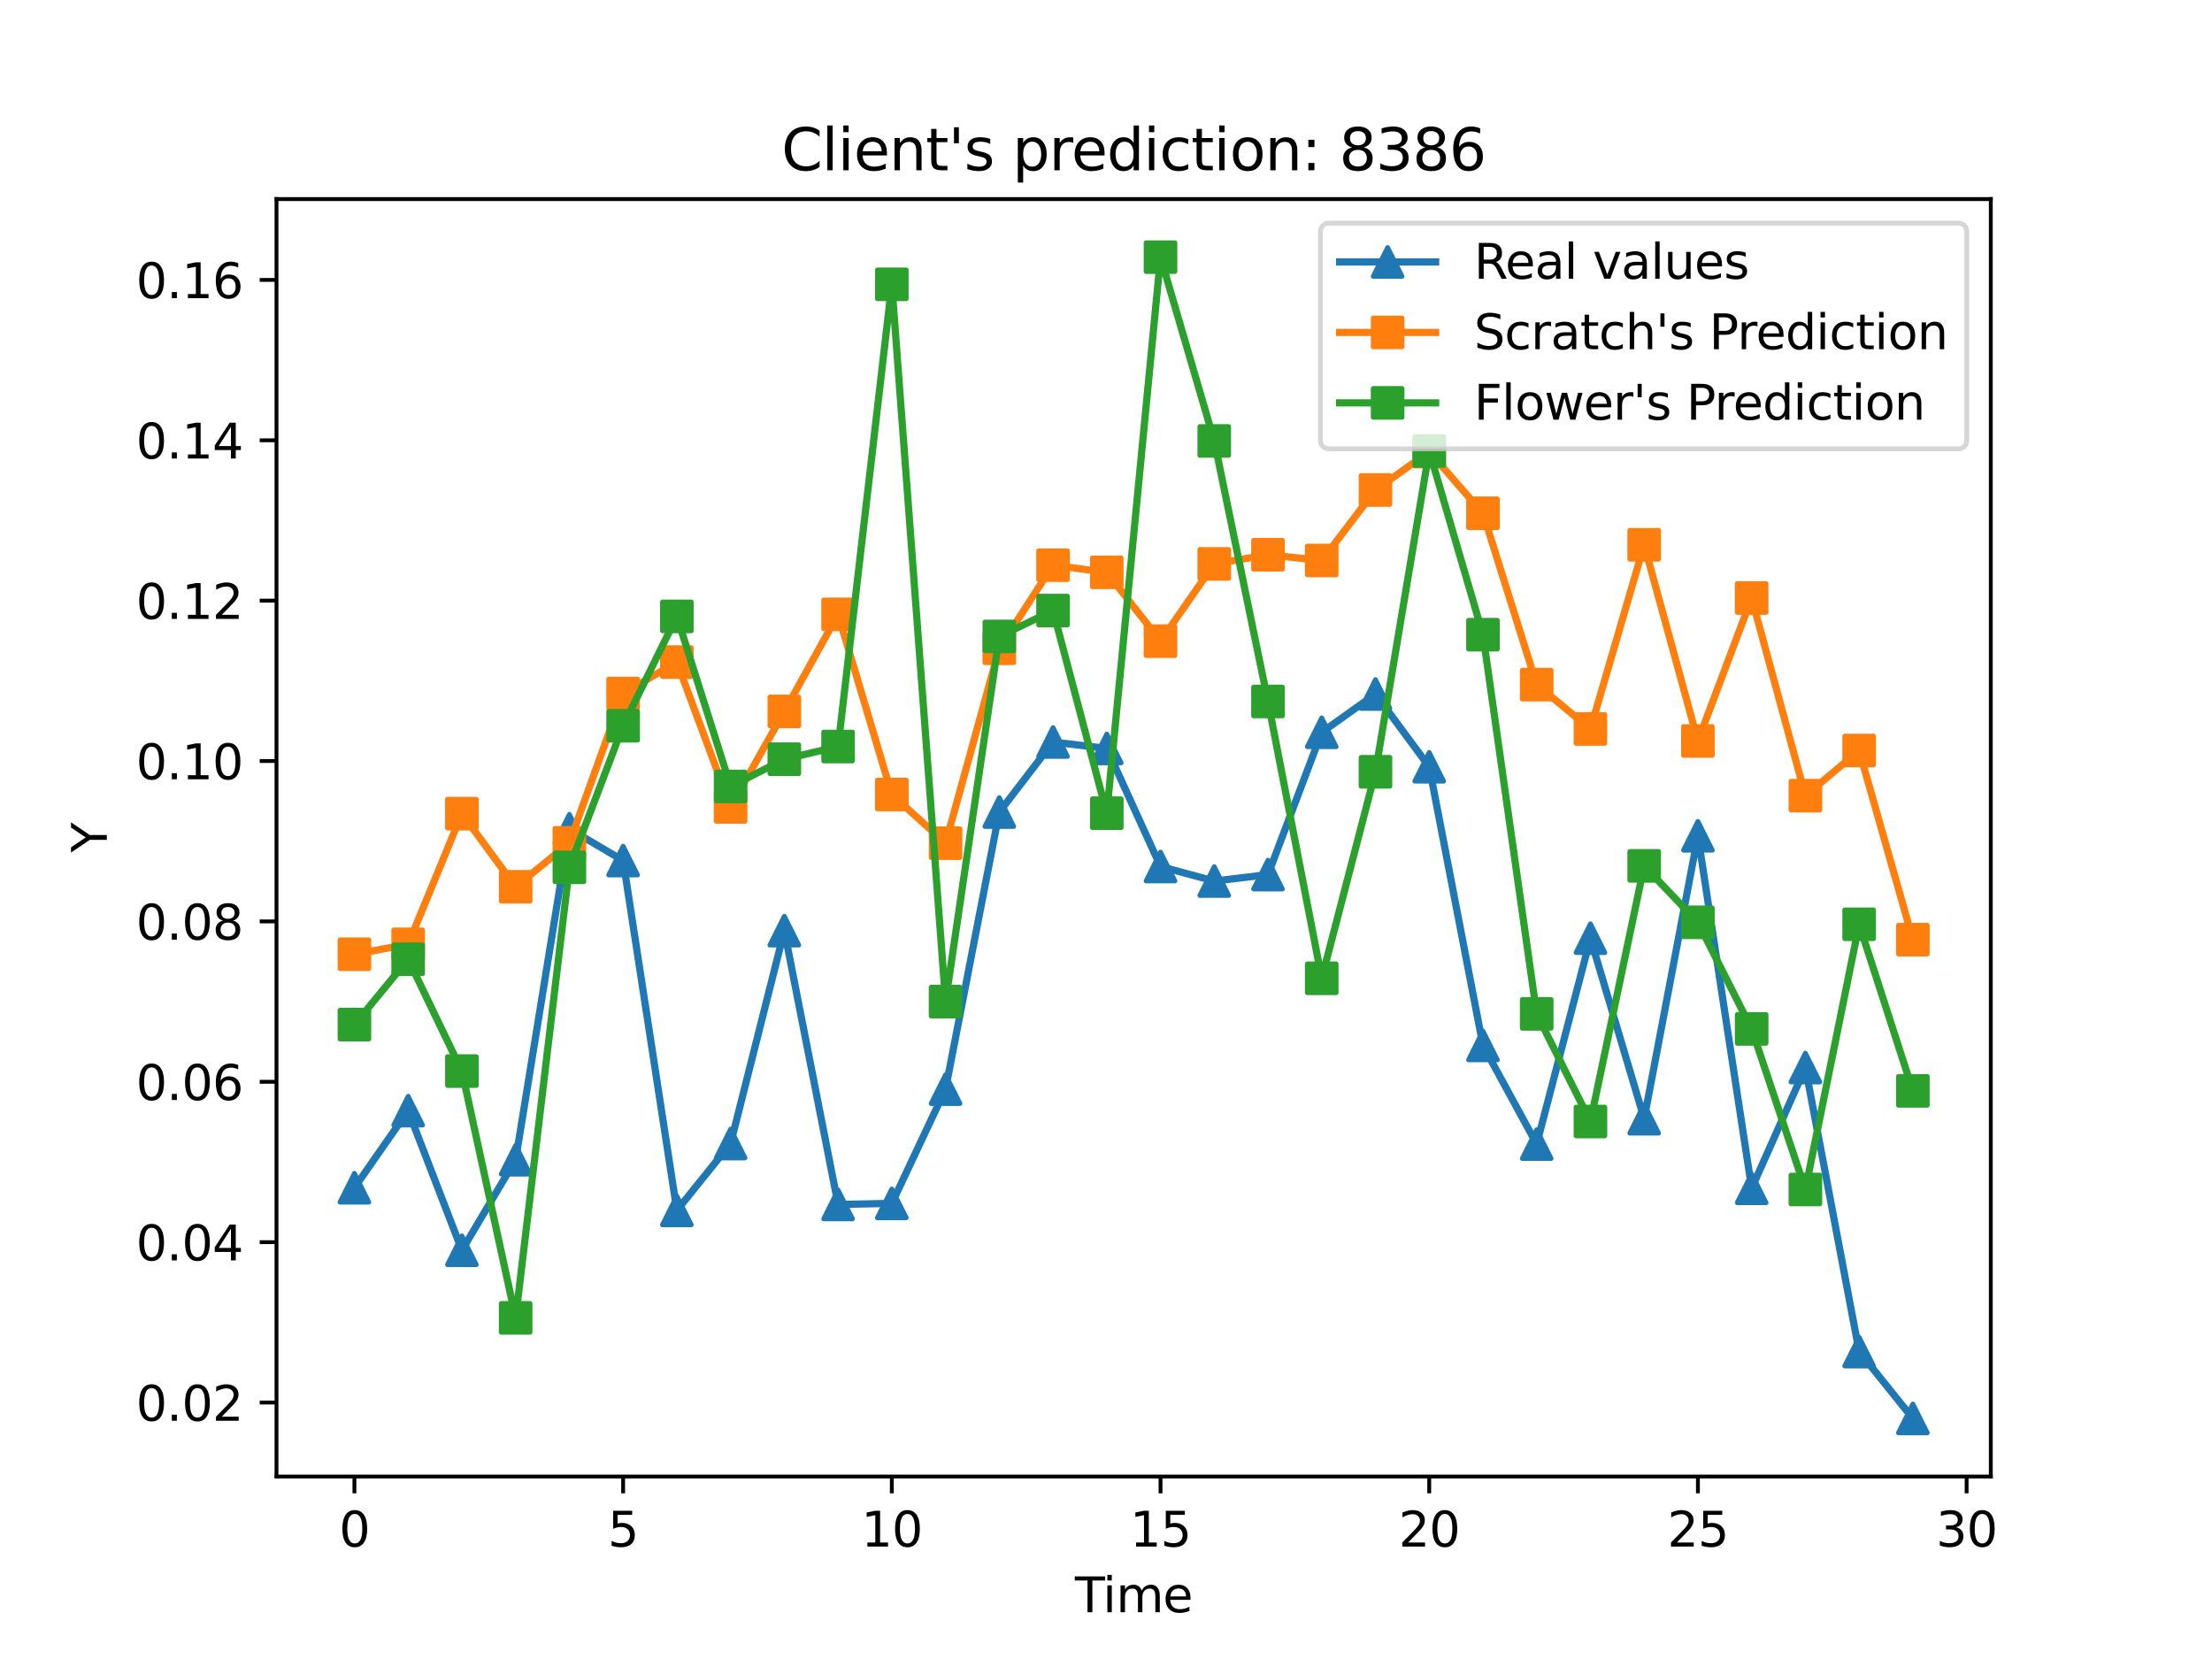 <?xml version="1.0" encoding="utf-8" standalone="no"?>
<!DOCTYPE svg PUBLIC "-//W3C//DTD SVG 1.1//EN"
  "http://www.w3.org/Graphics/SVG/1.1/DTD/svg11.dtd">
<svg xmlns:xlink="http://www.w3.org/1999/xlink" width="460.8pt" height="345.6pt" viewBox="0 0 460.8 345.6" xmlns="http://www.w3.org/2000/svg" version="1.1">
 <defs>
  <style type="text/css">*{stroke-linejoin: round; stroke-linecap: butt}</style>
 </defs>
 <g id="figure_1">
  <g id="patch_1">
   <path d="M 0 345.6 
L 460.8 345.6 
L 460.8 0 
L 0 0 
z
" style="fill: #ffffff"/>
  </g>
  <g id="axes_1">
   <g id="patch_2">
    <path d="M 57.6 307.584 
L 414.72 307.584 
L 414.72 41.472 
L 57.6 41.472 
z
" style="fill: #ffffff"/>
   </g>
   <g id="matplotlib.axis_1">
    <g id="xtick_1">
     <g id="line2d_1">
      <defs>
       <path id="me459cc3b93" d="M 0 0 
L 0 3.5 
" style="stroke: #000000; stroke-width: 0.8"/>
      </defs>
      <g>
       <use xlink:href="#me459cc3b93" x="73.833" y="307.584" style="stroke: #000000; stroke-width: 0.8"/>
      </g>
     </g>
     <g id="text_1">
      <!-- 0 -->
      <g transform="translate(70.651 322.182) scale(0.1 -0.1)">
       <defs>
        <path id="DejaVuSans-30" d="M 2034 4250 
Q 1547 4250 1301 3770 
Q 1056 3291 1056 2328 
Q 1056 1369 1301 889 
Q 1547 409 2034 409 
Q 2525 409 2770 889 
Q 3016 1369 3016 2328 
Q 3016 3291 2770 3770 
Q 2525 4250 2034 4250 
z
M 2034 4750 
Q 2819 4750 3233 4129 
Q 3647 3509 3647 2328 
Q 3647 1150 3233 529 
Q 2819 -91 2034 -91 
Q 1250 -91 836 529 
Q 422 1150 422 2328 
Q 422 3509 836 4129 
Q 1250 4750 2034 4750 
z
" transform="scale(0.016)"/>
       </defs>
       <use xlink:href="#DejaVuSans-30"/>
      </g>
     </g>
    </g>
    <g id="xtick_2">
     <g id="line2d_2">
      <g>
       <use xlink:href="#me459cc3b93" x="129.808" y="307.584" style="stroke: #000000; stroke-width: 0.8"/>
      </g>
     </g>
     <g id="text_2">
      <!-- 5 -->
      <g transform="translate(126.626 322.182) scale(0.1 -0.1)">
       <defs>
        <path id="DejaVuSans-35" d="M 691 4666 
L 3169 4666 
L 3169 4134 
L 1269 4134 
L 1269 2991 
Q 1406 3038 1543 3061 
Q 1681 3084 1819 3084 
Q 2600 3084 3056 2656 
Q 3513 2228 3513 1497 
Q 3513 744 3044 326 
Q 2575 -91 1722 -91 
Q 1428 -91 1123 -41 
Q 819 9 494 109 
L 494 744 
Q 775 591 1075 516 
Q 1375 441 1709 441 
Q 2250 441 2565 725 
Q 2881 1009 2881 1497 
Q 2881 1984 2565 2268 
Q 2250 2553 1709 2553 
Q 1456 2553 1204 2497 
Q 953 2441 691 2322 
L 691 4666 
z
" transform="scale(0.016)"/>
       </defs>
       <use xlink:href="#DejaVuSans-35"/>
      </g>
     </g>
    </g>
    <g id="xtick_3">
     <g id="line2d_3">
      <g>
       <use xlink:href="#me459cc3b93" x="185.783" y="307.584" style="stroke: #000000; stroke-width: 0.8"/>
      </g>
     </g>
     <g id="text_3">
      <!-- 10 -->
      <g transform="translate(179.42 322.182) scale(0.1 -0.1)">
       <defs>
        <path id="DejaVuSans-31" d="M 794 531 
L 1825 531 
L 1825 4091 
L 703 3866 
L 703 4441 
L 1819 4666 
L 2450 4666 
L 2450 531 
L 3481 531 
L 3481 0 
L 794 0 
L 794 531 
z
" transform="scale(0.016)"/>
       </defs>
       <use xlink:href="#DejaVuSans-31"/>
       <use xlink:href="#DejaVuSans-30" x="63.623"/>
      </g>
     </g>
    </g>
    <g id="xtick_4">
     <g id="line2d_4">
      <g>
       <use xlink:href="#me459cc3b93" x="241.757" y="307.584" style="stroke: #000000; stroke-width: 0.8"/>
      </g>
     </g>
     <g id="text_4">
      <!-- 15 -->
      <g transform="translate(235.395 322.182) scale(0.1 -0.1)">
       <use xlink:href="#DejaVuSans-31"/>
       <use xlink:href="#DejaVuSans-35" x="63.623"/>
      </g>
     </g>
    </g>
    <g id="xtick_5">
     <g id="line2d_5">
      <g>
       <use xlink:href="#me459cc3b93" x="297.732" y="307.584" style="stroke: #000000; stroke-width: 0.8"/>
      </g>
     </g>
     <g id="text_5">
      <!-- 20 -->
      <g transform="translate(291.37 322.182) scale(0.1 -0.1)">
       <defs>
        <path id="DejaVuSans-32" d="M 1228 531 
L 3431 531 
L 3431 0 
L 469 0 
L 469 531 
Q 828 903 1448 1529 
Q 2069 2156 2228 2338 
Q 2531 2678 2651 2914 
Q 2772 3150 2772 3378 
Q 2772 3750 2511 3984 
Q 2250 4219 1831 4219 
Q 1534 4219 1204 4116 
Q 875 4013 500 3803 
L 500 4441 
Q 881 4594 1212 4672 
Q 1544 4750 1819 4750 
Q 2544 4750 2975 4387 
Q 3406 4025 3406 3419 
Q 3406 3131 3298 2873 
Q 3191 2616 2906 2266 
Q 2828 2175 2409 1742 
Q 1991 1309 1228 531 
z
" transform="scale(0.016)"/>
       </defs>
       <use xlink:href="#DejaVuSans-32"/>
       <use xlink:href="#DejaVuSans-30" x="63.623"/>
      </g>
     </g>
    </g>
    <g id="xtick_6">
     <g id="line2d_6">
      <g>
       <use xlink:href="#me459cc3b93" x="353.707" y="307.584" style="stroke: #000000; stroke-width: 0.8"/>
      </g>
     </g>
     <g id="text_6">
      <!-- 25 -->
      <g transform="translate(347.345 322.182) scale(0.1 -0.1)">
       <use xlink:href="#DejaVuSans-32"/>
       <use xlink:href="#DejaVuSans-35" x="63.623"/>
      </g>
     </g>
    </g>
    <g id="xtick_7">
     <g id="line2d_7">
      <g>
       <use xlink:href="#me459cc3b93" x="409.682" y="307.584" style="stroke: #000000; stroke-width: 0.8"/>
      </g>
     </g>
     <g id="text_7">
      <!-- 30 -->
      <g transform="translate(403.32 322.182) scale(0.1 -0.1)">
       <defs>
        <path id="DejaVuSans-33" d="M 2597 2516 
Q 3050 2419 3304 2112 
Q 3559 1806 3559 1356 
Q 3559 666 3084 287 
Q 2609 -91 1734 -91 
Q 1441 -91 1130 -33 
Q 819 25 488 141 
L 488 750 
Q 750 597 1062 519 
Q 1375 441 1716 441 
Q 2309 441 2620 675 
Q 2931 909 2931 1356 
Q 2931 1769 2642 2001 
Q 2353 2234 1838 2234 
L 1294 2234 
L 1294 2753 
L 1863 2753 
Q 2328 2753 2575 2939 
Q 2822 3125 2822 3475 
Q 2822 3834 2567 4026 
Q 2313 4219 1838 4219 
Q 1578 4219 1281 4162 
Q 984 4106 628 3988 
L 628 4550 
Q 988 4650 1302 4700 
Q 1616 4750 1894 4750 
Q 2613 4750 3031 4423 
Q 3450 4097 3450 3541 
Q 3450 3153 3228 2886 
Q 3006 2619 2597 2516 
z
" transform="scale(0.016)"/>
       </defs>
       <use xlink:href="#DejaVuSans-33"/>
       <use xlink:href="#DejaVuSans-30" x="63.623"/>
      </g>
     </g>
    </g>
    <g id="text_8">
     <!-- Time -->
     <g transform="translate(223.926 335.861) scale(0.1 -0.1)">
      <defs>
       <path id="DejaVuSans-54" d="M -19 4666 
L 3928 4666 
L 3928 4134 
L 2272 4134 
L 2272 0 
L 1638 0 
L 1638 4134 
L -19 4134 
L -19 4666 
z
" transform="scale(0.016)"/>
       <path id="DejaVuSans-69" d="M 603 3500 
L 1178 3500 
L 1178 0 
L 603 0 
L 603 3500 
z
M 603 4863 
L 1178 4863 
L 1178 4134 
L 603 4134 
L 603 4863 
z
" transform="scale(0.016)"/>
       <path id="DejaVuSans-6d" d="M 3328 2828 
Q 3544 3216 3844 3400 
Q 4144 3584 4550 3584 
Q 5097 3584 5394 3201 
Q 5691 2819 5691 2113 
L 5691 0 
L 5113 0 
L 5113 2094 
Q 5113 2597 4934 2840 
Q 4756 3084 4391 3084 
Q 3944 3084 3684 2787 
Q 3425 2491 3425 1978 
L 3425 0 
L 2847 0 
L 2847 2094 
Q 2847 2600 2669 2842 
Q 2491 3084 2119 3084 
Q 1678 3084 1418 2786 
Q 1159 2488 1159 1978 
L 1159 0 
L 581 0 
L 581 3500 
L 1159 3500 
L 1159 2956 
Q 1356 3278 1631 3431 
Q 1906 3584 2284 3584 
Q 2666 3584 2933 3390 
Q 3200 3197 3328 2828 
z
" transform="scale(0.016)"/>
       <path id="DejaVuSans-65" d="M 3597 1894 
L 3597 1613 
L 953 1613 
Q 991 1019 1311 708 
Q 1631 397 2203 397 
Q 2534 397 2845 478 
Q 3156 559 3463 722 
L 3463 178 
Q 3153 47 2828 -22 
Q 2503 -91 2169 -91 
Q 1331 -91 842 396 
Q 353 884 353 1716 
Q 353 2575 817 3079 
Q 1281 3584 2069 3584 
Q 2775 3584 3186 3129 
Q 3597 2675 3597 1894 
z
M 3022 2063 
Q 3016 2534 2758 2815 
Q 2500 3097 2075 3097 
Q 1594 3097 1305 2825 
Q 1016 2553 972 2059 
L 3022 2063 
z
" transform="scale(0.016)"/>
      </defs>
      <use xlink:href="#DejaVuSans-54"/>
      <use xlink:href="#DejaVuSans-69" x="57.959"/>
      <use xlink:href="#DejaVuSans-6d" x="85.742"/>
      <use xlink:href="#DejaVuSans-65" x="183.154"/>
     </g>
    </g>
   </g>
   <g id="matplotlib.axis_2">
    <g id="ytick_1">
     <g id="line2d_8">
      <defs>
       <path id="m6d11e65c8b" d="M 0 0 
L -3.5 0 
" style="stroke: #000000; stroke-width: 0.8"/>
      </defs>
      <g>
       <use xlink:href="#m6d11e65c8b" x="57.6" y="292.171" style="stroke: #000000; stroke-width: 0.8"/>
      </g>
     </g>
     <g id="text_9">
      <!-- 0.02 -->
      <g transform="translate(28.334 295.97) scale(0.1 -0.1)">
       <defs>
        <path id="DejaVuSans-2e" d="M 684 794 
L 1344 794 
L 1344 0 
L 684 0 
L 684 794 
z
" transform="scale(0.016)"/>
       </defs>
       <use xlink:href="#DejaVuSans-30"/>
       <use xlink:href="#DejaVuSans-2e" x="63.623"/>
       <use xlink:href="#DejaVuSans-30" x="95.41"/>
       <use xlink:href="#DejaVuSans-32" x="159.033"/>
      </g>
     </g>
    </g>
    <g id="ytick_2">
     <g id="line2d_9">
      <g>
       <use xlink:href="#m6d11e65c8b" x="57.6" y="258.763" style="stroke: #000000; stroke-width: 0.8"/>
      </g>
     </g>
     <g id="text_10">
      <!-- 0.04 -->
      <g transform="translate(28.334 262.562) scale(0.1 -0.1)">
       <defs>
        <path id="DejaVuSans-34" d="M 2419 4116 
L 825 1625 
L 2419 1625 
L 2419 4116 
z
M 2253 4666 
L 3047 4666 
L 3047 1625 
L 3713 1625 
L 3713 1100 
L 3047 1100 
L 3047 0 
L 2419 0 
L 2419 1100 
L 313 1100 
L 313 1709 
L 2253 4666 
z
" transform="scale(0.016)"/>
       </defs>
       <use xlink:href="#DejaVuSans-30"/>
       <use xlink:href="#DejaVuSans-2e" x="63.623"/>
       <use xlink:href="#DejaVuSans-30" x="95.41"/>
       <use xlink:href="#DejaVuSans-34" x="159.033"/>
      </g>
     </g>
    </g>
    <g id="ytick_3">
     <g id="line2d_10">
      <g>
       <use xlink:href="#m6d11e65c8b" x="57.6" y="225.354" style="stroke: #000000; stroke-width: 0.8"/>
      </g>
     </g>
     <g id="text_11">
      <!-- 0.06 -->
      <g transform="translate(28.334 229.153) scale(0.1 -0.1)">
       <defs>
        <path id="DejaVuSans-36" d="M 2113 2584 
Q 1688 2584 1439 2293 
Q 1191 2003 1191 1497 
Q 1191 994 1439 701 
Q 1688 409 2113 409 
Q 2538 409 2786 701 
Q 3034 994 3034 1497 
Q 3034 2003 2786 2293 
Q 2538 2584 2113 2584 
z
M 3366 4563 
L 3366 3988 
Q 3128 4100 2886 4159 
Q 2644 4219 2406 4219 
Q 1781 4219 1451 3797 
Q 1122 3375 1075 2522 
Q 1259 2794 1537 2939 
Q 1816 3084 2150 3084 
Q 2853 3084 3261 2657 
Q 3669 2231 3669 1497 
Q 3669 778 3244 343 
Q 2819 -91 2113 -91 
Q 1303 -91 875 529 
Q 447 1150 447 2328 
Q 447 3434 972 4092 
Q 1497 4750 2381 4750 
Q 2619 4750 2861 4703 
Q 3103 4656 3366 4563 
z
" transform="scale(0.016)"/>
       </defs>
       <use xlink:href="#DejaVuSans-30"/>
       <use xlink:href="#DejaVuSans-2e" x="63.623"/>
       <use xlink:href="#DejaVuSans-30" x="95.41"/>
       <use xlink:href="#DejaVuSans-36" x="159.033"/>
      </g>
     </g>
    </g>
    <g id="ytick_4">
     <g id="line2d_11">
      <g>
       <use xlink:href="#m6d11e65c8b" x="57.6" y="191.946" style="stroke: #000000; stroke-width: 0.8"/>
      </g>
     </g>
     <g id="text_12">
      <!-- 0.08 -->
      <g transform="translate(28.334 195.745) scale(0.1 -0.1)">
       <defs>
        <path id="DejaVuSans-38" d="M 2034 2216 
Q 1584 2216 1326 1975 
Q 1069 1734 1069 1313 
Q 1069 891 1326 650 
Q 1584 409 2034 409 
Q 2484 409 2743 651 
Q 3003 894 3003 1313 
Q 3003 1734 2745 1975 
Q 2488 2216 2034 2216 
z
M 1403 2484 
Q 997 2584 770 2862 
Q 544 3141 544 3541 
Q 544 4100 942 4425 
Q 1341 4750 2034 4750 
Q 2731 4750 3128 4425 
Q 3525 4100 3525 3541 
Q 3525 3141 3298 2862 
Q 3072 2584 2669 2484 
Q 3125 2378 3379 2068 
Q 3634 1759 3634 1313 
Q 3634 634 3220 271 
Q 2806 -91 2034 -91 
Q 1263 -91 848 271 
Q 434 634 434 1313 
Q 434 1759 690 2068 
Q 947 2378 1403 2484 
z
M 1172 3481 
Q 1172 3119 1398 2916 
Q 1625 2713 2034 2713 
Q 2441 2713 2670 2916 
Q 2900 3119 2900 3481 
Q 2900 3844 2670 4047 
Q 2441 4250 2034 4250 
Q 1625 4250 1398 4047 
Q 1172 3844 1172 3481 
z
" transform="scale(0.016)"/>
       </defs>
       <use xlink:href="#DejaVuSans-30"/>
       <use xlink:href="#DejaVuSans-2e" x="63.623"/>
       <use xlink:href="#DejaVuSans-30" x="95.41"/>
       <use xlink:href="#DejaVuSans-38" x="159.033"/>
      </g>
     </g>
    </g>
    <g id="ytick_5">
     <g id="line2d_12">
      <g>
       <use xlink:href="#m6d11e65c8b" x="57.6" y="158.537" style="stroke: #000000; stroke-width: 0.8"/>
      </g>
     </g>
     <g id="text_13">
      <!-- 0.10 -->
      <g transform="translate(28.334 162.336) scale(0.1 -0.1)">
       <use xlink:href="#DejaVuSans-30"/>
       <use xlink:href="#DejaVuSans-2e" x="63.623"/>
       <use xlink:href="#DejaVuSans-31" x="95.41"/>
       <use xlink:href="#DejaVuSans-30" x="159.033"/>
      </g>
     </g>
    </g>
    <g id="ytick_6">
     <g id="line2d_13">
      <g>
       <use xlink:href="#m6d11e65c8b" x="57.6" y="125.128" style="stroke: #000000; stroke-width: 0.8"/>
      </g>
     </g>
     <g id="text_14">
      <!-- 0.12 -->
      <g transform="translate(28.334 128.928) scale(0.1 -0.1)">
       <use xlink:href="#DejaVuSans-30"/>
       <use xlink:href="#DejaVuSans-2e" x="63.623"/>
       <use xlink:href="#DejaVuSans-31" x="95.41"/>
       <use xlink:href="#DejaVuSans-32" x="159.033"/>
      </g>
     </g>
    </g>
    <g id="ytick_7">
     <g id="line2d_14">
      <g>
       <use xlink:href="#m6d11e65c8b" x="57.6" y="91.72" style="stroke: #000000; stroke-width: 0.8"/>
      </g>
     </g>
     <g id="text_15">
      <!-- 0.14 -->
      <g transform="translate(28.334 95.519) scale(0.1 -0.1)">
       <use xlink:href="#DejaVuSans-30"/>
       <use xlink:href="#DejaVuSans-2e" x="63.623"/>
       <use xlink:href="#DejaVuSans-31" x="95.41"/>
       <use xlink:href="#DejaVuSans-34" x="159.033"/>
      </g>
     </g>
    </g>
    <g id="ytick_8">
     <g id="line2d_15">
      <g>
       <use xlink:href="#m6d11e65c8b" x="57.6" y="58.311" style="stroke: #000000; stroke-width: 0.8"/>
      </g>
     </g>
     <g id="text_16">
      <!-- 0.16 -->
      <g transform="translate(28.334 62.111) scale(0.1 -0.1)">
       <use xlink:href="#DejaVuSans-30"/>
       <use xlink:href="#DejaVuSans-2e" x="63.623"/>
       <use xlink:href="#DejaVuSans-31" x="95.41"/>
       <use xlink:href="#DejaVuSans-36" x="159.033"/>
      </g>
     </g>
    </g>
    <g id="text_17">
     <!-- Y -->
     <g transform="translate(22.255 177.582) rotate(-90) scale(0.1 -0.1)">
      <defs>
       <path id="DejaVuSans-59" d="M -13 4666 
L 666 4666 
L 1959 2747 
L 3244 4666 
L 3922 4666 
L 2272 2222 
L 2272 0 
L 1638 0 
L 1638 2222 
L -13 4666 
z
" transform="scale(0.016)"/>
      </defs>
      <use xlink:href="#DejaVuSans-59"/>
     </g>
    </g>
   </g>
   <g id="line2d_16">
    <path d="M 73.833 247.431 
L 85.028 231.375 
L 96.223 260.456 
L 107.418 241.592 
L 118.613 172.651 
L 129.808 179.276 
L 141.003 252.147 
L 152.198 238.224 
L 163.393 193.872 
L 174.588 250.912 
L 185.783 250.687 
L 196.978 226.883 
L 208.173 169.17 
L 219.368 154.573 
L 230.563 155.921 
L 241.757 180.511 
L 252.952 183.542 
L 264.147 182.195 
L 275.342 152.552 
L 286.537 144.58 
L 297.732 159.738 
L 308.927 217.788 
L 320.122 238.336 
L 331.317 195.444 
L 342.512 233.059 
L 353.707 174.111 
L 364.902 247.543 
L 376.097 222.392 
L 387.292 281.565 
L 398.487 295.488 
" clip-path="url(#p96ca1a9e27)" style="fill: none; stroke: #1f77b4; stroke-width: 1.5; stroke-linecap: square"/>
    <defs>
     <path id="m066d497665" d="M 0 -3 
L -3 3 
L 3 3 
z
" style="stroke: #1f77b4; stroke-linejoin: miter"/>
    </defs>
    <g clip-path="url(#p96ca1a9e27)">
     <use xlink:href="#m066d497665" x="73.833" y="247.431" style="fill: #1f77b4; stroke: #1f77b4; stroke-linejoin: miter"/>
     <use xlink:href="#m066d497665" x="85.028" y="231.375" style="fill: #1f77b4; stroke: #1f77b4; stroke-linejoin: miter"/>
     <use xlink:href="#m066d497665" x="96.223" y="260.456" style="fill: #1f77b4; stroke: #1f77b4; stroke-linejoin: miter"/>
     <use xlink:href="#m066d497665" x="107.418" y="241.592" style="fill: #1f77b4; stroke: #1f77b4; stroke-linejoin: miter"/>
     <use xlink:href="#m066d497665" x="118.613" y="172.651" style="fill: #1f77b4; stroke: #1f77b4; stroke-linejoin: miter"/>
     <use xlink:href="#m066d497665" x="129.808" y="179.276" style="fill: #1f77b4; stroke: #1f77b4; stroke-linejoin: miter"/>
     <use xlink:href="#m066d497665" x="141.003" y="252.147" style="fill: #1f77b4; stroke: #1f77b4; stroke-linejoin: miter"/>
     <use xlink:href="#m066d497665" x="152.198" y="238.224" style="fill: #1f77b4; stroke: #1f77b4; stroke-linejoin: miter"/>
     <use xlink:href="#m066d497665" x="163.393" y="193.872" style="fill: #1f77b4; stroke: #1f77b4; stroke-linejoin: miter"/>
     <use xlink:href="#m066d497665" x="174.588" y="250.912" style="fill: #1f77b4; stroke: #1f77b4; stroke-linejoin: miter"/>
     <use xlink:href="#m066d497665" x="185.783" y="250.687" style="fill: #1f77b4; stroke: #1f77b4; stroke-linejoin: miter"/>
     <use xlink:href="#m066d497665" x="196.978" y="226.883" style="fill: #1f77b4; stroke: #1f77b4; stroke-linejoin: miter"/>
     <use xlink:href="#m066d497665" x="208.173" y="169.17" style="fill: #1f77b4; stroke: #1f77b4; stroke-linejoin: miter"/>
     <use xlink:href="#m066d497665" x="219.368" y="154.573" style="fill: #1f77b4; stroke: #1f77b4; stroke-linejoin: miter"/>
     <use xlink:href="#m066d497665" x="230.563" y="155.921" style="fill: #1f77b4; stroke: #1f77b4; stroke-linejoin: miter"/>
     <use xlink:href="#m066d497665" x="241.757" y="180.511" style="fill: #1f77b4; stroke: #1f77b4; stroke-linejoin: miter"/>
     <use xlink:href="#m066d497665" x="252.952" y="183.542" style="fill: #1f77b4; stroke: #1f77b4; stroke-linejoin: miter"/>
     <use xlink:href="#m066d497665" x="264.147" y="182.195" style="fill: #1f77b4; stroke: #1f77b4; stroke-linejoin: miter"/>
     <use xlink:href="#m066d497665" x="275.342" y="152.552" style="fill: #1f77b4; stroke: #1f77b4; stroke-linejoin: miter"/>
     <use xlink:href="#m066d497665" x="286.537" y="144.58" style="fill: #1f77b4; stroke: #1f77b4; stroke-linejoin: miter"/>
     <use xlink:href="#m066d497665" x="297.732" y="159.738" style="fill: #1f77b4; stroke: #1f77b4; stroke-linejoin: miter"/>
     <use xlink:href="#m066d497665" x="308.927" y="217.788" style="fill: #1f77b4; stroke: #1f77b4; stroke-linejoin: miter"/>
     <use xlink:href="#m066d497665" x="320.122" y="238.336" style="fill: #1f77b4; stroke: #1f77b4; stroke-linejoin: miter"/>
     <use xlink:href="#m066d497665" x="331.317" y="195.444" style="fill: #1f77b4; stroke: #1f77b4; stroke-linejoin: miter"/>
     <use xlink:href="#m066d497665" x="342.512" y="233.059" style="fill: #1f77b4; stroke: #1f77b4; stroke-linejoin: miter"/>
     <use xlink:href="#m066d497665" x="353.707" y="174.111" style="fill: #1f77b4; stroke: #1f77b4; stroke-linejoin: miter"/>
     <use xlink:href="#m066d497665" x="364.902" y="247.543" style="fill: #1f77b4; stroke: #1f77b4; stroke-linejoin: miter"/>
     <use xlink:href="#m066d497665" x="376.097" y="222.392" style="fill: #1f77b4; stroke: #1f77b4; stroke-linejoin: miter"/>
     <use xlink:href="#m066d497665" x="387.292" y="281.565" style="fill: #1f77b4; stroke: #1f77b4; stroke-linejoin: miter"/>
     <use xlink:href="#m066d497665" x="398.487" y="295.488" style="fill: #1f77b4; stroke: #1f77b4; stroke-linejoin: miter"/>
    </g>
   </g>
   <g id="line2d_17">
    <path d="M 73.833 198.782 
L 85.028 196.719 
L 96.223 169.498 
L 107.418 184.733 
L 118.613 175.582 
L 129.808 144.462 
L 141.003 137.92 
L 152.198 168.091 
L 163.393 148.207 
L 174.588 127.983 
L 185.783 165.508 
L 196.978 175.647 
L 208.173 135.044 
L 219.368 117.738 
L 230.563 119.226 
L 241.757 133.556 
L 252.952 117.474 
L 264.147 115.563 
L 275.342 116.767 
L 286.537 102.079 
L 297.732 94.085 
L 308.927 106.924 
L 320.122 142.616 
L 331.317 151.863 
L 342.512 113.491 
L 353.707 154.361 
L 364.902 124.574 
L 376.097 165.756 
L 387.292 156.344 
L 398.487 195.747 
" clip-path="url(#p96ca1a9e27)" style="fill: none; stroke: #ff7f0e; stroke-width: 1.5; stroke-linecap: square"/>
    <defs>
     <path id="mbade82deac" d="M -3 3 
L 3 3 
L 3 -3 
L -3 -3 
z
" style="stroke: #ff7f0e; stroke-linejoin: miter"/>
    </defs>
    <g clip-path="url(#p96ca1a9e27)">
     <use xlink:href="#mbade82deac" x="73.833" y="198.782" style="fill: #ff7f0e; stroke: #ff7f0e; stroke-linejoin: miter"/>
     <use xlink:href="#mbade82deac" x="85.028" y="196.719" style="fill: #ff7f0e; stroke: #ff7f0e; stroke-linejoin: miter"/>
     <use xlink:href="#mbade82deac" x="96.223" y="169.498" style="fill: #ff7f0e; stroke: #ff7f0e; stroke-linejoin: miter"/>
     <use xlink:href="#mbade82deac" x="107.418" y="184.733" style="fill: #ff7f0e; stroke: #ff7f0e; stroke-linejoin: miter"/>
     <use xlink:href="#mbade82deac" x="118.613" y="175.582" style="fill: #ff7f0e; stroke: #ff7f0e; stroke-linejoin: miter"/>
     <use xlink:href="#mbade82deac" x="129.808" y="144.462" style="fill: #ff7f0e; stroke: #ff7f0e; stroke-linejoin: miter"/>
     <use xlink:href="#mbade82deac" x="141.003" y="137.92" style="fill: #ff7f0e; stroke: #ff7f0e; stroke-linejoin: miter"/>
     <use xlink:href="#mbade82deac" x="152.198" y="168.091" style="fill: #ff7f0e; stroke: #ff7f0e; stroke-linejoin: miter"/>
     <use xlink:href="#mbade82deac" x="163.393" y="148.207" style="fill: #ff7f0e; stroke: #ff7f0e; stroke-linejoin: miter"/>
     <use xlink:href="#mbade82deac" x="174.588" y="127.983" style="fill: #ff7f0e; stroke: #ff7f0e; stroke-linejoin: miter"/>
     <use xlink:href="#mbade82deac" x="185.783" y="165.508" style="fill: #ff7f0e; stroke: #ff7f0e; stroke-linejoin: miter"/>
     <use xlink:href="#mbade82deac" x="196.978" y="175.647" style="fill: #ff7f0e; stroke: #ff7f0e; stroke-linejoin: miter"/>
     <use xlink:href="#mbade82deac" x="208.173" y="135.044" style="fill: #ff7f0e; stroke: #ff7f0e; stroke-linejoin: miter"/>
     <use xlink:href="#mbade82deac" x="219.368" y="117.738" style="fill: #ff7f0e; stroke: #ff7f0e; stroke-linejoin: miter"/>
     <use xlink:href="#mbade82deac" x="230.563" y="119.226" style="fill: #ff7f0e; stroke: #ff7f0e; stroke-linejoin: miter"/>
     <use xlink:href="#mbade82deac" x="241.757" y="133.556" style="fill: #ff7f0e; stroke: #ff7f0e; stroke-linejoin: miter"/>
     <use xlink:href="#mbade82deac" x="252.952" y="117.474" style="fill: #ff7f0e; stroke: #ff7f0e; stroke-linejoin: miter"/>
     <use xlink:href="#mbade82deac" x="264.147" y="115.563" style="fill: #ff7f0e; stroke: #ff7f0e; stroke-linejoin: miter"/>
     <use xlink:href="#mbade82deac" x="275.342" y="116.767" style="fill: #ff7f0e; stroke: #ff7f0e; stroke-linejoin: miter"/>
     <use xlink:href="#mbade82deac" x="286.537" y="102.079" style="fill: #ff7f0e; stroke: #ff7f0e; stroke-linejoin: miter"/>
     <use xlink:href="#mbade82deac" x="297.732" y="94.085" style="fill: #ff7f0e; stroke: #ff7f0e; stroke-linejoin: miter"/>
     <use xlink:href="#mbade82deac" x="308.927" y="106.924" style="fill: #ff7f0e; stroke: #ff7f0e; stroke-linejoin: miter"/>
     <use xlink:href="#mbade82deac" x="320.122" y="142.616" style="fill: #ff7f0e; stroke: #ff7f0e; stroke-linejoin: miter"/>
     <use xlink:href="#mbade82deac" x="331.317" y="151.863" style="fill: #ff7f0e; stroke: #ff7f0e; stroke-linejoin: miter"/>
     <use xlink:href="#mbade82deac" x="342.512" y="113.491" style="fill: #ff7f0e; stroke: #ff7f0e; stroke-linejoin: miter"/>
     <use xlink:href="#mbade82deac" x="353.707" y="154.361" style="fill: #ff7f0e; stroke: #ff7f0e; stroke-linejoin: miter"/>
     <use xlink:href="#mbade82deac" x="364.902" y="124.574" style="fill: #ff7f0e; stroke: #ff7f0e; stroke-linejoin: miter"/>
     <use xlink:href="#mbade82deac" x="376.097" y="165.756" style="fill: #ff7f0e; stroke: #ff7f0e; stroke-linejoin: miter"/>
     <use xlink:href="#mbade82deac" x="387.292" y="156.344" style="fill: #ff7f0e; stroke: #ff7f0e; stroke-linejoin: miter"/>
     <use xlink:href="#mbade82deac" x="398.487" y="195.747" style="fill: #ff7f0e; stroke: #ff7f0e; stroke-linejoin: miter"/>
    </g>
   </g>
   <g id="line2d_18">
    <path d="M 73.833 213.445 
L 85.028 199.831 
L 96.223 223.124 
L 107.418 274.538 
L 118.613 180.686 
L 129.808 151.177 
L 141.003 128.408 
L 152.198 163.836 
L 163.393 158.158 
L 174.588 155.517 
L 185.783 59.229 
L 196.978 208.647 
L 208.173 132.58 
L 219.368 127.19 
L 230.563 169.406 
L 241.757 53.568 
L 252.952 91.86 
L 264.147 146.127 
L 275.342 203.8 
L 286.537 160.777 
L 297.732 93.936 
L 308.927 132.218 
L 320.122 211.213 
L 331.317 233.628 
L 342.512 180.373 
L 353.707 192.134 
L 364.902 214.342 
L 376.097 247.795 
L 387.292 192.547 
L 398.487 227.249 
" clip-path="url(#p96ca1a9e27)" style="fill: none; stroke: #2ca02c; stroke-width: 1.5; stroke-linecap: square"/>
    <defs>
     <path id="m4850ce9512" d="M -3 3 
L 3 3 
L 3 -3 
L -3 -3 
z
" style="stroke: #2ca02c; stroke-linejoin: miter"/>
    </defs>
    <g clip-path="url(#p96ca1a9e27)">
     <use xlink:href="#m4850ce9512" x="73.833" y="213.445" style="fill: #2ca02c; stroke: #2ca02c; stroke-linejoin: miter"/>
     <use xlink:href="#m4850ce9512" x="85.028" y="199.831" style="fill: #2ca02c; stroke: #2ca02c; stroke-linejoin: miter"/>
     <use xlink:href="#m4850ce9512" x="96.223" y="223.124" style="fill: #2ca02c; stroke: #2ca02c; stroke-linejoin: miter"/>
     <use xlink:href="#m4850ce9512" x="107.418" y="274.538" style="fill: #2ca02c; stroke: #2ca02c; stroke-linejoin: miter"/>
     <use xlink:href="#m4850ce9512" x="118.613" y="180.686" style="fill: #2ca02c; stroke: #2ca02c; stroke-linejoin: miter"/>
     <use xlink:href="#m4850ce9512" x="129.808" y="151.177" style="fill: #2ca02c; stroke: #2ca02c; stroke-linejoin: miter"/>
     <use xlink:href="#m4850ce9512" x="141.003" y="128.408" style="fill: #2ca02c; stroke: #2ca02c; stroke-linejoin: miter"/>
     <use xlink:href="#m4850ce9512" x="152.198" y="163.836" style="fill: #2ca02c; stroke: #2ca02c; stroke-linejoin: miter"/>
     <use xlink:href="#m4850ce9512" x="163.393" y="158.158" style="fill: #2ca02c; stroke: #2ca02c; stroke-linejoin: miter"/>
     <use xlink:href="#m4850ce9512" x="174.588" y="155.517" style="fill: #2ca02c; stroke: #2ca02c; stroke-linejoin: miter"/>
     <use xlink:href="#m4850ce9512" x="185.783" y="59.229" style="fill: #2ca02c; stroke: #2ca02c; stroke-linejoin: miter"/>
     <use xlink:href="#m4850ce9512" x="196.978" y="208.647" style="fill: #2ca02c; stroke: #2ca02c; stroke-linejoin: miter"/>
     <use xlink:href="#m4850ce9512" x="208.173" y="132.58" style="fill: #2ca02c; stroke: #2ca02c; stroke-linejoin: miter"/>
     <use xlink:href="#m4850ce9512" x="219.368" y="127.19" style="fill: #2ca02c; stroke: #2ca02c; stroke-linejoin: miter"/>
     <use xlink:href="#m4850ce9512" x="230.563" y="169.406" style="fill: #2ca02c; stroke: #2ca02c; stroke-linejoin: miter"/>
     <use xlink:href="#m4850ce9512" x="241.757" y="53.568" style="fill: #2ca02c; stroke: #2ca02c; stroke-linejoin: miter"/>
     <use xlink:href="#m4850ce9512" x="252.952" y="91.86" style="fill: #2ca02c; stroke: #2ca02c; stroke-linejoin: miter"/>
     <use xlink:href="#m4850ce9512" x="264.147" y="146.127" style="fill: #2ca02c; stroke: #2ca02c; stroke-linejoin: miter"/>
     <use xlink:href="#m4850ce9512" x="275.342" y="203.8" style="fill: #2ca02c; stroke: #2ca02c; stroke-linejoin: miter"/>
     <use xlink:href="#m4850ce9512" x="286.537" y="160.777" style="fill: #2ca02c; stroke: #2ca02c; stroke-linejoin: miter"/>
     <use xlink:href="#m4850ce9512" x="297.732" y="93.936" style="fill: #2ca02c; stroke: #2ca02c; stroke-linejoin: miter"/>
     <use xlink:href="#m4850ce9512" x="308.927" y="132.218" style="fill: #2ca02c; stroke: #2ca02c; stroke-linejoin: miter"/>
     <use xlink:href="#m4850ce9512" x="320.122" y="211.213" style="fill: #2ca02c; stroke: #2ca02c; stroke-linejoin: miter"/>
     <use xlink:href="#m4850ce9512" x="331.317" y="233.628" style="fill: #2ca02c; stroke: #2ca02c; stroke-linejoin: miter"/>
     <use xlink:href="#m4850ce9512" x="342.512" y="180.373" style="fill: #2ca02c; stroke: #2ca02c; stroke-linejoin: miter"/>
     <use xlink:href="#m4850ce9512" x="353.707" y="192.134" style="fill: #2ca02c; stroke: #2ca02c; stroke-linejoin: miter"/>
     <use xlink:href="#m4850ce9512" x="364.902" y="214.342" style="fill: #2ca02c; stroke: #2ca02c; stroke-linejoin: miter"/>
     <use xlink:href="#m4850ce9512" x="376.097" y="247.795" style="fill: #2ca02c; stroke: #2ca02c; stroke-linejoin: miter"/>
     <use xlink:href="#m4850ce9512" x="387.292" y="192.547" style="fill: #2ca02c; stroke: #2ca02c; stroke-linejoin: miter"/>
     <use xlink:href="#m4850ce9512" x="398.487" y="227.249" style="fill: #2ca02c; stroke: #2ca02c; stroke-linejoin: miter"/>
    </g>
   </g>
   <g id="patch_3">
    <path d="M 57.6 307.584 
L 57.6 41.472 
" style="fill: none; stroke: #000000; stroke-width: 0.8; stroke-linejoin: miter; stroke-linecap: square"/>
   </g>
   <g id="patch_4">
    <path d="M 414.72 307.584 
L 414.72 41.472 
" style="fill: none; stroke: #000000; stroke-width: 0.8; stroke-linejoin: miter; stroke-linecap: square"/>
   </g>
   <g id="patch_5">
    <path d="M 57.6 307.584 
L 414.72 307.584 
" style="fill: none; stroke: #000000; stroke-width: 0.8; stroke-linejoin: miter; stroke-linecap: square"/>
   </g>
   <g id="patch_6">
    <path d="M 57.6 41.472 
L 414.72 41.472 
" style="fill: none; stroke: #000000; stroke-width: 0.8; stroke-linejoin: miter; stroke-linecap: square"/>
   </g>
   <g id="text_18">
    <!-- Client's prediction: 8386 -->
    <g transform="translate(162.81 35.472) scale(0.12 -0.12)">
     <defs>
      <path id="DejaVuSans-43" d="M 4122 4306 
L 4122 3641 
Q 3803 3938 3442 4084 
Q 3081 4231 2675 4231 
Q 1875 4231 1450 3742 
Q 1025 3253 1025 2328 
Q 1025 1406 1450 917 
Q 1875 428 2675 428 
Q 3081 428 3442 575 
Q 3803 722 4122 1019 
L 4122 359 
Q 3791 134 3420 21 
Q 3050 -91 2638 -91 
Q 1578 -91 968 557 
Q 359 1206 359 2328 
Q 359 3453 968 4101 
Q 1578 4750 2638 4750 
Q 3056 4750 3426 4639 
Q 3797 4528 4122 4306 
z
" transform="scale(0.016)"/>
      <path id="DejaVuSans-6c" d="M 603 4863 
L 1178 4863 
L 1178 0 
L 603 0 
L 603 4863 
z
" transform="scale(0.016)"/>
      <path id="DejaVuSans-6e" d="M 3513 2113 
L 3513 0 
L 2938 0 
L 2938 2094 
Q 2938 2591 2744 2837 
Q 2550 3084 2163 3084 
Q 1697 3084 1428 2787 
Q 1159 2491 1159 1978 
L 1159 0 
L 581 0 
L 581 3500 
L 1159 3500 
L 1159 2956 
Q 1366 3272 1645 3428 
Q 1925 3584 2291 3584 
Q 2894 3584 3203 3211 
Q 3513 2838 3513 2113 
z
" transform="scale(0.016)"/>
      <path id="DejaVuSans-74" d="M 1172 4494 
L 1172 3500 
L 2356 3500 
L 2356 3053 
L 1172 3053 
L 1172 1153 
Q 1172 725 1289 603 
Q 1406 481 1766 481 
L 2356 481 
L 2356 0 
L 1766 0 
Q 1100 0 847 248 
Q 594 497 594 1153 
L 594 3053 
L 172 3053 
L 172 3500 
L 594 3500 
L 594 4494 
L 1172 4494 
z
" transform="scale(0.016)"/>
      <path id="DejaVuSans-27" d="M 1147 4666 
L 1147 2931 
L 616 2931 
L 616 4666 
L 1147 4666 
z
" transform="scale(0.016)"/>
      <path id="DejaVuSans-73" d="M 2834 3397 
L 2834 2853 
Q 2591 2978 2328 3040 
Q 2066 3103 1784 3103 
Q 1356 3103 1142 2972 
Q 928 2841 928 2578 
Q 928 2378 1081 2264 
Q 1234 2150 1697 2047 
L 1894 2003 
Q 2506 1872 2764 1633 
Q 3022 1394 3022 966 
Q 3022 478 2636 193 
Q 2250 -91 1575 -91 
Q 1294 -91 989 -36 
Q 684 19 347 128 
L 347 722 
Q 666 556 975 473 
Q 1284 391 1588 391 
Q 1994 391 2212 530 
Q 2431 669 2431 922 
Q 2431 1156 2273 1281 
Q 2116 1406 1581 1522 
L 1381 1569 
Q 847 1681 609 1914 
Q 372 2147 372 2553 
Q 372 3047 722 3315 
Q 1072 3584 1716 3584 
Q 2034 3584 2315 3537 
Q 2597 3491 2834 3397 
z
" transform="scale(0.016)"/>
      <path id="DejaVuSans-20" transform="scale(0.016)"/>
      <path id="DejaVuSans-70" d="M 1159 525 
L 1159 -1331 
L 581 -1331 
L 581 3500 
L 1159 3500 
L 1159 2969 
Q 1341 3281 1617 3432 
Q 1894 3584 2278 3584 
Q 2916 3584 3314 3078 
Q 3713 2572 3713 1747 
Q 3713 922 3314 415 
Q 2916 -91 2278 -91 
Q 1894 -91 1617 61 
Q 1341 213 1159 525 
z
M 3116 1747 
Q 3116 2381 2855 2742 
Q 2594 3103 2138 3103 
Q 1681 3103 1420 2742 
Q 1159 2381 1159 1747 
Q 1159 1113 1420 752 
Q 1681 391 2138 391 
Q 2594 391 2855 752 
Q 3116 1113 3116 1747 
z
" transform="scale(0.016)"/>
      <path id="DejaVuSans-72" d="M 2631 2963 
Q 2534 3019 2420 3045 
Q 2306 3072 2169 3072 
Q 1681 3072 1420 2755 
Q 1159 2438 1159 1844 
L 1159 0 
L 581 0 
L 581 3500 
L 1159 3500 
L 1159 2956 
Q 1341 3275 1631 3429 
Q 1922 3584 2338 3584 
Q 2397 3584 2469 3576 
Q 2541 3569 2628 3553 
L 2631 2963 
z
" transform="scale(0.016)"/>
      <path id="DejaVuSans-64" d="M 2906 2969 
L 2906 4863 
L 3481 4863 
L 3481 0 
L 2906 0 
L 2906 525 
Q 2725 213 2448 61 
Q 2172 -91 1784 -91 
Q 1150 -91 751 415 
Q 353 922 353 1747 
Q 353 2572 751 3078 
Q 1150 3584 1784 3584 
Q 2172 3584 2448 3432 
Q 2725 3281 2906 2969 
z
M 947 1747 
Q 947 1113 1208 752 
Q 1469 391 1925 391 
Q 2381 391 2643 752 
Q 2906 1113 2906 1747 
Q 2906 2381 2643 2742 
Q 2381 3103 1925 3103 
Q 1469 3103 1208 2742 
Q 947 2381 947 1747 
z
" transform="scale(0.016)"/>
      <path id="DejaVuSans-63" d="M 3122 3366 
L 3122 2828 
Q 2878 2963 2633 3030 
Q 2388 3097 2138 3097 
Q 1578 3097 1268 2742 
Q 959 2388 959 1747 
Q 959 1106 1268 751 
Q 1578 397 2138 397 
Q 2388 397 2633 464 
Q 2878 531 3122 666 
L 3122 134 
Q 2881 22 2623 -34 
Q 2366 -91 2075 -91 
Q 1284 -91 818 406 
Q 353 903 353 1747 
Q 353 2603 823 3093 
Q 1294 3584 2113 3584 
Q 2378 3584 2631 3529 
Q 2884 3475 3122 3366 
z
" transform="scale(0.016)"/>
      <path id="DejaVuSans-6f" d="M 1959 3097 
Q 1497 3097 1228 2736 
Q 959 2375 959 1747 
Q 959 1119 1226 758 
Q 1494 397 1959 397 
Q 2419 397 2687 759 
Q 2956 1122 2956 1747 
Q 2956 2369 2687 2733 
Q 2419 3097 1959 3097 
z
M 1959 3584 
Q 2709 3584 3137 3096 
Q 3566 2609 3566 1747 
Q 3566 888 3137 398 
Q 2709 -91 1959 -91 
Q 1206 -91 779 398 
Q 353 888 353 1747 
Q 353 2609 779 3096 
Q 1206 3584 1959 3584 
z
" transform="scale(0.016)"/>
      <path id="DejaVuSans-3a" d="M 750 794 
L 1409 794 
L 1409 0 
L 750 0 
L 750 794 
z
M 750 3309 
L 1409 3309 
L 1409 2516 
L 750 2516 
L 750 3309 
z
" transform="scale(0.016)"/>
     </defs>
     <use xlink:href="#DejaVuSans-43"/>
     <use xlink:href="#DejaVuSans-6c" x="69.824"/>
     <use xlink:href="#DejaVuSans-69" x="97.607"/>
     <use xlink:href="#DejaVuSans-65" x="125.391"/>
     <use xlink:href="#DejaVuSans-6e" x="186.914"/>
     <use xlink:href="#DejaVuSans-74" x="250.293"/>
     <use xlink:href="#DejaVuSans-27" x="289.502"/>
     <use xlink:href="#DejaVuSans-73" x="316.992"/>
     <use xlink:href="#DejaVuSans-20" x="369.092"/>
     <use xlink:href="#DejaVuSans-70" x="400.879"/>
     <use xlink:href="#DejaVuSans-72" x="464.355"/>
     <use xlink:href="#DejaVuSans-65" x="503.219"/>
     <use xlink:href="#DejaVuSans-64" x="564.742"/>
     <use xlink:href="#DejaVuSans-69" x="628.219"/>
     <use xlink:href="#DejaVuSans-63" x="656.002"/>
     <use xlink:href="#DejaVuSans-74" x="710.982"/>
     <use xlink:href="#DejaVuSans-69" x="750.191"/>
     <use xlink:href="#DejaVuSans-6f" x="777.975"/>
     <use xlink:href="#DejaVuSans-6e" x="839.156"/>
     <use xlink:href="#DejaVuSans-3a" x="902.535"/>
     <use xlink:href="#DejaVuSans-20" x="936.227"/>
     <use xlink:href="#DejaVuSans-38" x="968.014"/>
     <use xlink:href="#DejaVuSans-33" x="1031.637"/>
     <use xlink:href="#DejaVuSans-38" x="1095.26"/>
     <use xlink:href="#DejaVuSans-36" x="1158.883"/>
    </g>
   </g>
   <g id="legend_1">
    <g id="patch_7">
     <path d="M 277.068 93.506 
L 407.72 93.506 
Q 409.72 93.506 409.72 91.506 
L 409.72 48.472 
Q 409.72 46.472 407.72 46.472 
L 277.068 46.472 
Q 275.068 46.472 275.068 48.472 
L 275.068 91.506 
Q 275.068 93.506 277.068 93.506 
z
" style="fill: #ffffff; opacity: 0.8; stroke: #cccccc; stroke-linejoin: miter"/>
    </g>
    <g id="line2d_19">
     <path d="M 279.068 54.57 
L 289.068 54.57 
L 299.068 54.57 
" style="fill: none; stroke: #1f77b4; stroke-width: 1.5; stroke-linecap: square"/>
     <g>
      <use xlink:href="#m066d497665" x="289.068" y="54.57" style="fill: #1f77b4; stroke: #1f77b4; stroke-linejoin: miter"/>
     </g>
    </g>
    <g id="text_19">
     <!-- Real values -->
     <g transform="translate(307.068 58.07) scale(0.1 -0.1)">
      <defs>
       <path id="DejaVuSans-52" d="M 2841 2188 
Q 3044 2119 3236 1894 
Q 3428 1669 3622 1275 
L 4263 0 
L 3584 0 
L 2988 1197 
Q 2756 1666 2539 1819 
Q 2322 1972 1947 1972 
L 1259 1972 
L 1259 0 
L 628 0 
L 628 4666 
L 2053 4666 
Q 2853 4666 3247 4331 
Q 3641 3997 3641 3322 
Q 3641 2881 3436 2590 
Q 3231 2300 2841 2188 
z
M 1259 4147 
L 1259 2491 
L 2053 2491 
Q 2509 2491 2742 2702 
Q 2975 2913 2975 3322 
Q 2975 3731 2742 3939 
Q 2509 4147 2053 4147 
L 1259 4147 
z
" transform="scale(0.016)"/>
       <path id="DejaVuSans-61" d="M 2194 1759 
Q 1497 1759 1228 1600 
Q 959 1441 959 1056 
Q 959 750 1161 570 
Q 1363 391 1709 391 
Q 2188 391 2477 730 
Q 2766 1069 2766 1631 
L 2766 1759 
L 2194 1759 
z
M 3341 1997 
L 3341 0 
L 2766 0 
L 2766 531 
Q 2569 213 2275 61 
Q 1981 -91 1556 -91 
Q 1019 -91 701 211 
Q 384 513 384 1019 
Q 384 1609 779 1909 
Q 1175 2209 1959 2209 
L 2766 2209 
L 2766 2266 
Q 2766 2663 2505 2880 
Q 2244 3097 1772 3097 
Q 1472 3097 1187 3025 
Q 903 2953 641 2809 
L 641 3341 
Q 956 3463 1253 3523 
Q 1550 3584 1831 3584 
Q 2591 3584 2966 3190 
Q 3341 2797 3341 1997 
z
" transform="scale(0.016)"/>
       <path id="DejaVuSans-76" d="M 191 3500 
L 800 3500 
L 1894 563 
L 2988 3500 
L 3597 3500 
L 2284 0 
L 1503 0 
L 191 3500 
z
" transform="scale(0.016)"/>
       <path id="DejaVuSans-75" d="M 544 1381 
L 544 3500 
L 1119 3500 
L 1119 1403 
Q 1119 906 1312 657 
Q 1506 409 1894 409 
Q 2359 409 2629 706 
Q 2900 1003 2900 1516 
L 2900 3500 
L 3475 3500 
L 3475 0 
L 2900 0 
L 2900 538 
Q 2691 219 2414 64 
Q 2138 -91 1772 -91 
Q 1169 -91 856 284 
Q 544 659 544 1381 
z
M 1991 3584 
L 1991 3584 
z
" transform="scale(0.016)"/>
      </defs>
      <use xlink:href="#DejaVuSans-52"/>
      <use xlink:href="#DejaVuSans-65" x="64.982"/>
      <use xlink:href="#DejaVuSans-61" x="126.506"/>
      <use xlink:href="#DejaVuSans-6c" x="187.785"/>
      <use xlink:href="#DejaVuSans-20" x="215.568"/>
      <use xlink:href="#DejaVuSans-76" x="247.355"/>
      <use xlink:href="#DejaVuSans-61" x="306.535"/>
      <use xlink:href="#DejaVuSans-6c" x="367.814"/>
      <use xlink:href="#DejaVuSans-75" x="395.598"/>
      <use xlink:href="#DejaVuSans-65" x="458.977"/>
      <use xlink:href="#DejaVuSans-73" x="520.5"/>
     </g>
    </g>
    <g id="line2d_20">
     <path d="M 279.068 69.249 
L 289.068 69.249 
L 299.068 69.249 
" style="fill: none; stroke: #ff7f0e; stroke-width: 1.5; stroke-linecap: square"/>
     <g>
      <use xlink:href="#mbade82deac" x="289.068" y="69.249" style="fill: #ff7f0e; stroke: #ff7f0e; stroke-linejoin: miter"/>
     </g>
    </g>
    <g id="text_20">
     <!-- Scratch's Prediction -->
     <g transform="translate(307.068 72.749) scale(0.1 -0.1)">
      <defs>
       <path id="DejaVuSans-53" d="M 3425 4513 
L 3425 3897 
Q 3066 4069 2747 4153 
Q 2428 4238 2131 4238 
Q 1616 4238 1336 4038 
Q 1056 3838 1056 3469 
Q 1056 3159 1242 3001 
Q 1428 2844 1947 2747 
L 2328 2669 
Q 3034 2534 3370 2195 
Q 3706 1856 3706 1288 
Q 3706 609 3251 259 
Q 2797 -91 1919 -91 
Q 1588 -91 1214 -16 
Q 841 59 441 206 
L 441 856 
Q 825 641 1194 531 
Q 1563 422 1919 422 
Q 2459 422 2753 634 
Q 3047 847 3047 1241 
Q 3047 1584 2836 1778 
Q 2625 1972 2144 2069 
L 1759 2144 
Q 1053 2284 737 2584 
Q 422 2884 422 3419 
Q 422 4038 858 4394 
Q 1294 4750 2059 4750 
Q 2388 4750 2728 4690 
Q 3069 4631 3425 4513 
z
" transform="scale(0.016)"/>
       <path id="DejaVuSans-68" d="M 3513 2113 
L 3513 0 
L 2938 0 
L 2938 2094 
Q 2938 2591 2744 2837 
Q 2550 3084 2163 3084 
Q 1697 3084 1428 2787 
Q 1159 2491 1159 1978 
L 1159 0 
L 581 0 
L 581 4863 
L 1159 4863 
L 1159 2956 
Q 1366 3272 1645 3428 
Q 1925 3584 2291 3584 
Q 2894 3584 3203 3211 
Q 3513 2838 3513 2113 
z
" transform="scale(0.016)"/>
       <path id="DejaVuSans-50" d="M 1259 4147 
L 1259 2394 
L 2053 2394 
Q 2494 2394 2734 2622 
Q 2975 2850 2975 3272 
Q 2975 3691 2734 3919 
Q 2494 4147 2053 4147 
L 1259 4147 
z
M 628 4666 
L 2053 4666 
Q 2838 4666 3239 4311 
Q 3641 3956 3641 3272 
Q 3641 2581 3239 2228 
Q 2838 1875 2053 1875 
L 1259 1875 
L 1259 0 
L 628 0 
L 628 4666 
z
" transform="scale(0.016)"/>
      </defs>
      <use xlink:href="#DejaVuSans-53"/>
      <use xlink:href="#DejaVuSans-63" x="63.477"/>
      <use xlink:href="#DejaVuSans-72" x="118.457"/>
      <use xlink:href="#DejaVuSans-61" x="159.57"/>
      <use xlink:href="#DejaVuSans-74" x="220.85"/>
      <use xlink:href="#DejaVuSans-63" x="260.059"/>
      <use xlink:href="#DejaVuSans-68" x="315.039"/>
      <use xlink:href="#DejaVuSans-27" x="378.418"/>
      <use xlink:href="#DejaVuSans-73" x="405.908"/>
      <use xlink:href="#DejaVuSans-20" x="458.008"/>
      <use xlink:href="#DejaVuSans-50" x="489.795"/>
      <use xlink:href="#DejaVuSans-72" x="548.348"/>
      <use xlink:href="#DejaVuSans-65" x="587.211"/>
      <use xlink:href="#DejaVuSans-64" x="648.734"/>
      <use xlink:href="#DejaVuSans-69" x="712.211"/>
      <use xlink:href="#DejaVuSans-63" x="739.994"/>
      <use xlink:href="#DejaVuSans-74" x="794.975"/>
      <use xlink:href="#DejaVuSans-69" x="834.184"/>
      <use xlink:href="#DejaVuSans-6f" x="861.967"/>
      <use xlink:href="#DejaVuSans-6e" x="923.148"/>
     </g>
    </g>
    <g id="line2d_21">
     <path d="M 279.068 83.927 
L 289.068 83.927 
L 299.068 83.927 
" style="fill: none; stroke: #2ca02c; stroke-width: 1.5; stroke-linecap: square"/>
     <g>
      <use xlink:href="#m4850ce9512" x="289.068" y="83.927" style="fill: #2ca02c; stroke: #2ca02c; stroke-linejoin: miter"/>
     </g>
    </g>
    <g id="text_21">
     <!-- Flower's Prediction -->
     <g transform="translate(307.068 87.427) scale(0.1 -0.1)">
      <defs>
       <path id="DejaVuSans-46" d="M 628 4666 
L 3309 4666 
L 3309 4134 
L 1259 4134 
L 1259 2759 
L 3109 2759 
L 3109 2228 
L 1259 2228 
L 1259 0 
L 628 0 
L 628 4666 
z
" transform="scale(0.016)"/>
       <path id="DejaVuSans-77" d="M 269 3500 
L 844 3500 
L 1563 769 
L 2278 3500 
L 2956 3500 
L 3675 769 
L 4391 3500 
L 4966 3500 
L 4050 0 
L 3372 0 
L 2619 2869 
L 1863 0 
L 1184 0 
L 269 3500 
z
" transform="scale(0.016)"/>
      </defs>
      <use xlink:href="#DejaVuSans-46"/>
      <use xlink:href="#DejaVuSans-6c" x="57.52"/>
      <use xlink:href="#DejaVuSans-6f" x="85.303"/>
      <use xlink:href="#DejaVuSans-77" x="146.484"/>
      <use xlink:href="#DejaVuSans-65" x="228.271"/>
      <use xlink:href="#DejaVuSans-72" x="289.795"/>
      <use xlink:href="#DejaVuSans-27" x="330.908"/>
      <use xlink:href="#DejaVuSans-73" x="358.398"/>
      <use xlink:href="#DejaVuSans-20" x="410.498"/>
      <use xlink:href="#DejaVuSans-50" x="442.285"/>
      <use xlink:href="#DejaVuSans-72" x="500.838"/>
      <use xlink:href="#DejaVuSans-65" x="539.701"/>
      <use xlink:href="#DejaVuSans-64" x="601.225"/>
      <use xlink:href="#DejaVuSans-69" x="664.701"/>
      <use xlink:href="#DejaVuSans-63" x="692.484"/>
      <use xlink:href="#DejaVuSans-74" x="747.465"/>
      <use xlink:href="#DejaVuSans-69" x="786.674"/>
      <use xlink:href="#DejaVuSans-6f" x="814.457"/>
      <use xlink:href="#DejaVuSans-6e" x="875.639"/>
     </g>
    </g>
   </g>
  </g>
 </g>
 <defs>
  <clipPath id="p96ca1a9e27">
   <rect x="57.6" y="41.472" width="357.12" height="266.112"/>
  </clipPath>
 </defs>
</svg>
